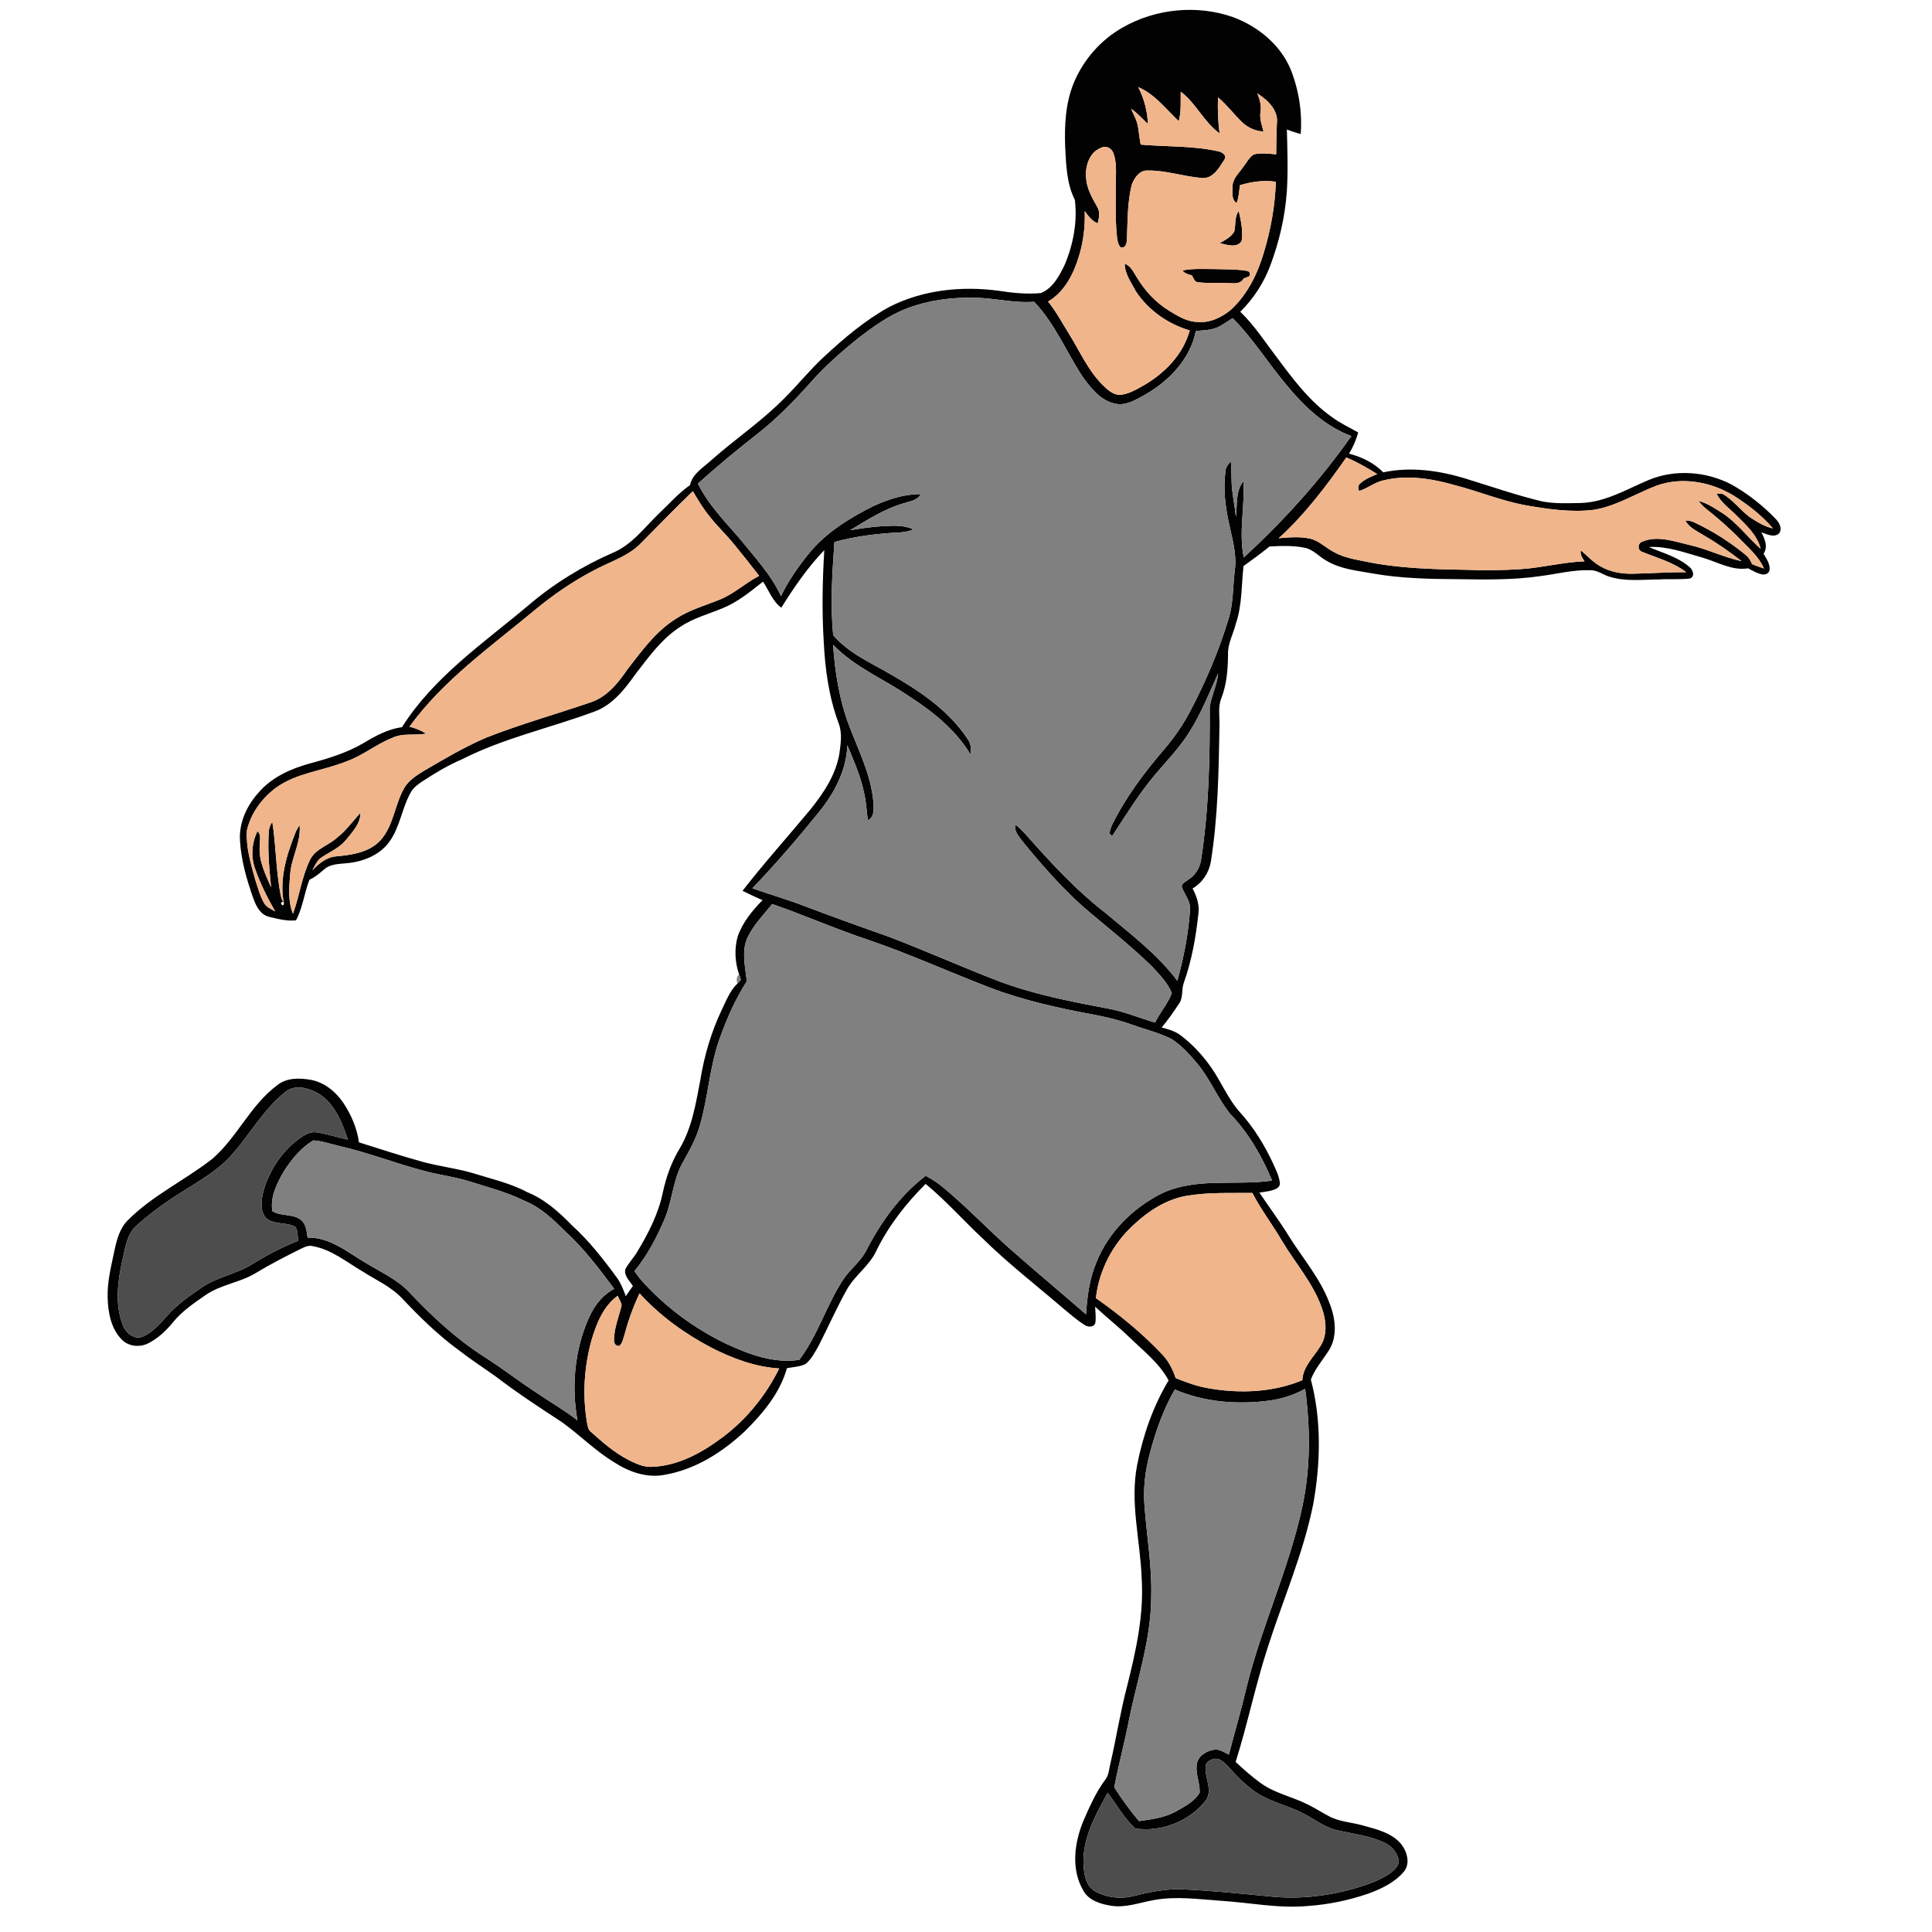 <?xml version="1.0" encoding="UTF-8" ?>
<!DOCTYPE svg PUBLIC "-//W3C//DTD SVG 1.1//EN" "http://www.w3.org/Graphics/SVG/1.1/DTD/svg11.dtd">
<svg width="1000pt" height="1000pt" viewBox="0 0 1000 1000" version="1.1" xmlns="http://www.w3.org/2000/svg">
	<g id="#020202ff">
		<path fill="#020202" opacity="1.00"
			d=" M 581.16 14.19 C 598.26 4.43 619.65 2.33 638.25 8.88 C 651.10 13.65 662.72 23.10 668.06 35.96 C 672.27 46.54 674.09 58.03 673.24 69.39 C 670.82 68.70 668.44 67.93 666.09 67.06 C 666.35 77.73 666.75 88.41 666.07 99.06 C 665.14 112.19 662.13 125.13 657.50 137.43 C 654.15 146.43 648.77 154.62 641.97 161.37 C 649.29 168.41 654.78 177.02 660.93 185.04 C 669.23 196.23 677.76 207.61 689.24 215.76 C 693.52 218.96 698.37 221.22 703.01 223.84 C 701.91 227.69 700.39 231.42 698.22 234.81 C 704.83 236.49 711.14 239.57 715.96 244.47 C 730.33 241.44 745.18 243.55 759.05 247.87 C 772.00 251.86 784.82 256.31 798.00 259.48 C 804.56 260.81 811.30 260.44 817.95 260.36 C 830.73 260.07 841.94 253.25 853.40 248.43 C 867.09 242.74 883.14 243.98 896.20 250.77 C 904.73 255.59 912.55 261.69 919.29 268.80 C 921.12 270.71 922.84 274.15 920.53 276.37 C 917.79 278.33 914.43 276.41 911.67 275.53 C 913.46 278.93 915.22 283.02 912.83 286.62 C 914.27 289.17 916.22 291.80 915.94 294.90 C 915.83 296.76 913.65 297.71 912.02 297.29 C 909.41 296.81 907.14 295.37 904.83 294.16 C 896.55 295.54 888.96 290.87 881.24 288.64 C 872.16 286.06 863.02 282.60 853.44 283.13 C 860.57 286.22 868.48 288.25 874.46 293.47 C 876.30 294.85 877.51 298.60 874.61 299.45 C 869.43 300.07 864.18 299.58 858.99 299.91 C 850.39 299.93 841.53 301.16 833.18 298.53 C 829.74 297.57 826.78 294.98 823.05 295.16 C 814.25 294.83 805.66 297.15 796.98 298.23 C 783.08 300.23 768.99 299.99 754.98 299.79 C 740.29 299.70 725.52 299.44 711.01 296.91 C 702.77 295.41 694.06 294.68 686.71 290.30 C 682.87 288.27 679.96 284.55 675.58 283.58 C 669.52 282.28 663.26 282.54 657.11 282.86 C 652.73 286.37 648.22 289.74 643.64 292.99 C 642.52 302.95 642.96 313.22 639.67 322.83 C 638.32 328.23 635.34 333.30 635.62 339.01 C 635.55 346.54 634.94 354.18 632.21 361.27 C 630.25 365.95 631.39 371.08 631.20 375.98 C 630.79 399.37 630.42 422.86 626.73 446.01 C 625.77 451.76 622.30 456.93 617.26 459.89 C 619.38 463.87 620.94 468.33 620.29 472.91 C 618.99 485.03 616.84 497.17 612.74 508.68 C 611.44 512.12 612.54 516.19 610.36 519.33 C 607.55 523.64 604.58 527.87 601.28 531.82 C 604.68 532.74 608.21 533.67 611.06 535.87 C 616.97 540.28 622.03 545.76 626.34 551.72 C 632.00 559.53 635.49 568.79 642.03 575.98 C 649.01 583.70 654.49 592.66 658.88 602.08 C 660.33 605.29 662.00 608.51 662.43 612.07 C 662.79 613.52 661.63 614.79 660.41 615.36 C 657.74 616.62 654.74 616.83 651.86 617.29 C 656.91 624.83 662.37 632.10 667.12 639.84 C 674.32 651.35 683.46 661.81 688.22 674.70 C 691.32 682.49 692.44 692.15 687.51 699.46 C 684.40 704.25 680.55 708.64 678.50 714.05 C 684.06 735.05 683.54 757.25 679.73 778.50 C 674.59 804.12 663.99 828.16 656.09 852.97 C 649.78 872.41 645.71 892.48 639.57 911.97 C 643.79 915.96 648.18 919.78 652.89 923.18 C 659.97 928.17 668.62 929.92 676.29 933.71 C 680.30 935.59 683.99 938.06 687.92 940.10 C 693.48 943.07 699.94 943.21 705.89 944.99 C 712.84 946.89 720.58 948.77 725.34 954.62 C 728.33 958.46 730.03 964.51 726.73 968.68 C 721.93 974.40 714.96 977.70 708.07 980.19 C 698.08 983.62 687.65 985.77 677.11 986.52 C 661.99 987.96 647.00 984.79 631.96 983.84 C 620.54 983.07 608.98 981.37 597.60 983.42 C 590.13 984.66 582.72 987.65 575.04 986.40 C 569.58 985.53 563.36 983.65 560.62 978.37 C 554.29 967.46 556.10 953.86 560.69 942.65 C 563.94 935.20 567.24 927.64 572.14 921.09 C 574.06 918.63 574.06 915.34 574.82 912.44 C 577.87 899.20 579.95 885.74 583.43 872.60 C 587.98 854.42 592.16 835.80 590.92 816.93 C 590.24 797.31 584.72 777.65 588.63 758.05 C 591.64 742.80 596.86 727.85 604.87 714.49 C 600.04 705.52 591.86 699.25 584.69 692.29 C 578.96 686.73 572.67 681.80 566.85 676.35 C 566.91 679.21 567.45 682.13 566.87 684.97 C 566.01 687.14 562.98 686.94 561.37 685.78 C 557.47 683.36 554.04 680.29 550.51 677.39 C 536.55 665.39 521.96 654.10 508.80 641.20 C 498.78 631.85 489.70 621.50 479.10 612.79 C 468.86 622.98 459.84 634.54 453.50 647.58 C 449.93 655.26 442.48 660.08 438.37 667.40 C 433.02 676.94 428.62 686.98 423.64 696.72 C 421.71 700.02 419.94 703.63 416.89 706.05 C 413.89 707.44 410.51 707.57 407.31 708.17 C 403.76 720.98 394.90 731.52 385.64 740.71 C 374.01 751.66 359.79 760.70 343.83 763.39 C 334.71 765.11 325.53 761.84 317.95 756.90 C 308.15 751.00 300.09 742.73 290.83 736.08 C 279.20 728.50 267.57 720.87 256.54 712.42 C 250.32 708.00 243.91 703.85 237.88 699.17 C 226.96 691.23 217.29 681.74 208.04 671.95 C 202.20 665.77 194.25 662.37 187.21 657.82 C 179.15 653.05 171.52 646.75 162.07 645.05 C 159.76 644.33 157.57 645.53 155.54 646.47 C 147.59 650.42 139.69 654.47 132.10 659.09 C 123.99 663.92 114.17 664.92 106.37 670.35 C 100.33 674.52 94.14 678.72 89.48 684.47 C 85.87 688.94 81.55 692.92 76.37 695.48 C 71.94 697.53 66.25 696.85 62.86 693.19 C 57.49 687.61 55.94 679.46 55.73 671.98 C 55.38 663.35 57.67 654.97 59.38 646.59 C 60.55 641.35 62.05 635.86 65.88 631.89 C 78.70 618.84 95.57 611.02 109.86 599.85 C 122.82 588.69 129.68 571.87 143.58 561.64 C 148.51 557.70 155.22 557.90 161.09 558.96 C 168.17 560.34 174.01 565.26 177.91 571.15 C 181.89 577.21 184.79 584.07 185.81 591.28 C 196.81 594.73 207.77 598.35 218.89 601.40 C 227.40 603.73 236.21 604.71 244.68 607.19 C 254.22 610.18 264.07 612.36 272.96 617.09 C 281.95 620.73 289.25 627.25 295.92 634.12 C 304.90 642.23 312.35 651.80 319.46 661.53 C 321.46 664.38 322.71 667.65 323.92 670.89 C 325.11 669.11 326.33 667.35 327.59 665.63 C 325.94 663.01 322.89 660.38 323.66 657.01 C 325.31 653.67 328.06 651.04 329.90 647.82 C 335.66 638.27 340.83 628.14 343.10 617.14 C 344.80 609.26 347.49 601.58 351.69 594.67 C 358.19 583.83 360.16 571.15 362.50 558.93 C 364.52 546.40 368.16 534.12 373.60 522.64 C 375.91 517.92 377.81 512.76 381.71 509.07 C 382.34 508.47 382.92 507.82 383.45 507.13 C 383.23 506.19 382.94 505.28 382.58 504.40 C 380.39 498.14 380.02 491.14 381.82 484.74 C 384.35 477.47 389.33 471.34 394.68 465.93 C 391.20 464.38 387.73 462.81 384.33 461.09 C 395.47 446.73 407.64 433.22 419.25 419.26 C 426.19 410.64 432.72 401.00 434.50 389.85 C 435.23 384.60 436.01 379.01 433.93 373.96 C 428.99 360.56 427.06 346.28 426.36 332.07 C 425.38 316.32 425.70 300.51 426.65 284.76 C 418.00 293.71 410.99 304.03 404.40 314.54 C 399.82 311.20 397.98 305.60 394.94 301.04 C 388.37 306.25 381.76 311.70 373.90 314.86 C 366.65 317.86 358.92 319.92 352.32 324.30 C 342.59 330.46 335.82 340.01 328.88 348.97 C 323.28 356.86 316.87 365.07 307.42 368.41 C 284.71 376.80 260.75 382.02 239.05 393.04 C 231.83 396.12 225.11 400.21 218.54 404.48 C 216.36 405.94 214.16 407.54 212.79 409.84 C 208.06 417.97 207.14 427.87 201.60 435.59 C 196.72 442.48 188.28 445.88 180.12 446.73 C 175.98 447.23 171.30 446.98 167.93 449.87 C 165.50 451.91 163.11 454.06 160.16 455.35 C 157.46 462.23 156.75 469.83 153.20 476.36 C 148.54 476.88 143.72 475.63 139.18 474.51 C 134.69 473.42 132.52 468.87 131.08 464.90 C 127.68 455.26 124.80 445.29 124.21 435.04 C 123.63 425.72 127.88 416.73 134.07 409.97 C 140.84 402.23 150.55 397.88 160.29 395.19 C 169.99 392.58 179.73 389.63 188.42 384.46 C 194.51 380.80 200.93 377.34 208.08 376.37 C 224.47 350.38 250.33 332.83 273.44 313.38 C 286.53 302.18 301.34 293.08 317.11 286.16 C 327.01 282.06 333.47 273.17 340.93 265.93 C 346.28 260.93 351.10 255.30 357.15 251.11 C 358.39 245.16 364.04 242.04 368.16 238.20 C 380.54 227.21 394.42 217.95 406.03 206.09 C 413.06 199.15 419.22 191.35 426.51 184.66 C 436.82 175.10 447.65 165.89 459.99 159.03 C 477.39 150.03 497.75 147.90 517.00 150.52 C 524.16 151.64 531.47 152.36 538.70 151.70 C 544.95 149.24 548.32 142.78 551.08 137.05 C 555.51 126.56 557.74 114.82 556.34 103.47 C 552.07 94.99 551.83 85.34 551.33 76.05 C 550.92 64.88 551.48 53.34 555.80 42.88 C 560.79 30.87 569.81 20.58 581.16 14.19 M 589.15 45.08 C 592.16 51.00 593.94 57.52 594.14 64.17 C 591.34 61.44 588.68 58.56 585.47 56.29 C 586.74 59.45 588.62 62.45 589.07 65.88 C 589.49 68.87 589.83 71.88 590.43 74.84 C 603.61 76.01 617.03 75.38 630.03 78.20 C 632.13 78.48 635.36 80.12 633.72 82.66 C 631.02 86.81 627.85 92.71 622.03 92.12 C 612.58 91.39 603.42 88.09 593.87 88.26 C 589.75 88.13 587.01 92.23 585.77 95.69 C 583.50 104.86 583.69 114.38 583.30 123.76 C 583.24 125.73 582.65 128.86 579.94 127.93 C 578.55 126.32 578.31 124.13 578.09 122.11 C 577.22 113.43 577.54 104.70 577.51 96.00 C 577.49 90.48 578.24 84.76 576.36 79.44 C 575.59 76.94 572.71 75.19 570.20 76.39 C 563.91 78.56 561.57 86.01 562.17 92.09 C 562.46 97.59 565.30 102.43 567.93 107.11 C 569.54 109.75 568.89 112.87 568.14 115.66 C 565.23 114.36 563.26 111.81 561.45 109.29 C 561.71 116.87 560.85 124.51 558.70 131.79 C 555.95 141.23 551.28 150.95 542.47 156.08 C 546.82 161.41 549.97 167.54 553.64 173.32 C 559.04 182.14 563.31 191.85 570.72 199.25 C 573.03 201.54 575.66 203.95 579.00 204.42 C 583.62 204.29 587.72 201.84 591.65 199.67 C 602.69 193.35 612.39 183.57 615.80 171.02 C 604.69 167.78 594.47 160.67 588.05 150.98 C 585.62 146.39 582.21 141.90 582.16 136.49 C 585.36 137.63 586.70 140.89 588.40 143.54 C 592.58 150.48 598.22 156.62 605.17 160.85 C 609.66 163.60 614.41 166.57 619.85 166.63 C 626.25 167.27 632.45 164.24 637.24 160.22 C 645.64 152.43 650.86 141.80 654.10 130.94 C 657.71 118.98 659.98 106.59 660.37 94.08 C 654.07 93.14 647.83 94.05 641.78 95.86 C 641.39 98.98 641.20 102.17 640.06 105.14 C 637.33 103.35 637.95 99.72 637.97 96.94 C 637.73 92.62 641.26 89.71 643.46 86.44 C 645.26 84.25 646.51 81.41 649.00 79.91 C 652.79 79.04 656.72 79.53 660.54 79.89 C 660.55 74.60 660.71 69.31 660.89 64.02 C 661.91 57.11 656.07 51.73 650.80 48.33 C 651.99 51.38 653.02 54.60 652.44 57.92 C 651.84 61.41 653.16 64.74 654.00 68.07 C 649.79 67.86 645.84 66.08 642.82 63.17 C 638.56 59.04 635.01 54.22 630.44 50.39 C 630.20 56.64 630.42 62.88 631.29 69.06 C 623.13 63.23 619.14 53.44 611.14 47.46 C 611.04 52.55 611.47 57.75 610.12 62.72 C 603.49 56.45 597.79 48.77 589.15 45.08 M 469.63 159.55 C 460.24 163.12 452.02 169.06 444.12 175.14 C 435.30 182.23 426.76 189.75 419.29 198.26 C 411.12 207.41 402.53 216.23 392.92 223.88 C 382.10 232.36 371.45 241.09 361.26 250.32 C 366.45 261.00 374.89 269.56 382.57 278.44 C 390.33 288.07 399.00 297.21 404.25 308.56 C 408.00 300.60 413.13 293.40 418.62 286.56 C 427.44 275.67 439.63 268.19 451.99 261.96 C 459.70 258.47 468.05 255.64 476.60 255.76 C 474.95 258.96 471.24 259.40 468.17 260.38 C 458.00 263.23 449.04 269.03 440.06 274.42 C 445.66 273.49 451.29 272.67 456.96 272.33 C 462.30 272.07 467.91 271.65 472.87 274.08 C 470.66 274.80 468.41 275.46 466.09 275.56 C 454.57 276.13 443.02 277.47 431.89 280.55 C 430.79 296.57 429.68 312.76 431.27 328.75 C 439.12 338.02 450.63 342.97 460.93 348.97 C 475.97 357.58 490.96 367.63 500.70 382.30 C 502.46 384.67 502.96 387.62 502.32 390.49 C 494.65 377.79 482.91 368.36 470.60 360.43 C 457.53 351.47 442.33 345.34 431.21 333.73 C 432.19 347.94 434.40 362.19 439.50 375.56 C 444.36 388.47 450.86 401.07 452.06 415.03 C 452.28 418.38 452.77 422.80 449.19 424.60 C 448.52 419.69 448.35 414.71 447.13 409.90 C 445.33 401.52 441.89 393.64 438.60 385.78 C 438.14 398.58 431.98 410.27 424.11 420.08 C 413.06 433.73 401.62 447.08 389.46 459.76 C 398.55 463.03 407.87 465.63 416.87 469.16 C 431.20 474.56 445.60 479.77 460.05 484.84 C 479.02 492.10 497.58 500.39 516.53 507.69 C 534.76 514.61 553.98 518.36 573.08 521.95 C 581.61 523.45 589.60 526.86 597.88 529.28 C 600.39 524.00 604.50 519.52 606.52 514.05 C 604.44 508.74 600.25 504.59 596.47 500.44 C 585.02 489.18 572.27 479.37 560.13 468.89 C 549.26 459.07 539.54 448.05 530.26 436.74 C 528.10 433.75 524.77 430.82 525.49 426.75 C 528.44 429.02 530.88 431.85 533.34 434.63 C 545.28 447.99 557.56 461.19 571.78 472.20 C 584.93 483.30 599.05 493.75 609.39 507.69 C 612.66 495.70 615.12 483.41 615.94 470.99 C 616.33 466.78 613.50 463.40 611.94 459.76 C 610.73 457.41 613.87 456.47 615.20 455.18 C 618.66 453.07 620.86 449.42 621.60 445.49 C 625.73 419.17 626.26 392.45 626.14 365.86 C 627.07 359.98 629.98 354.53 630.51 348.52 C 625.88 358.73 621.71 369.24 615.73 378.77 C 610.70 386.86 603.99 393.68 597.88 400.95 C 589.62 410.75 582.89 421.71 575.89 432.39 C 573.10 432.50 574.91 428.83 575.39 427.39 C 582.46 412.88 592.24 399.86 602.74 387.66 C 608.03 381.45 612.67 374.68 616.41 367.42 C 624.23 352.44 630.91 336.82 635.80 320.63 C 638.49 312.34 638.04 303.52 639.16 294.97 C 640.27 286.48 637.57 278.22 635.92 269.99 C 634.08 261.46 633.17 252.63 634.29 243.94 C 634.39 241.86 635.75 240.24 637.07 238.76 C 637.60 243.65 637.21 248.58 637.76 253.46 C 638.29 258.14 639.18 262.76 639.71 267.44 C 640.51 261.35 639.35 254.21 643.58 249.17 C 644.43 262.29 641.07 275.48 643.77 288.52 C 664.44 269.59 683.31 248.65 699.45 225.70 C 685.96 220.77 675.25 210.57 666.24 199.70 C 656.53 188.27 648.66 175.32 638.01 164.68 C 635.68 166.17 633.41 167.73 630.98 169.04 C 627.30 171.00 623.00 170.93 618.96 171.31 C 616.14 185.87 604.95 197.34 592.42 204.44 C 587.72 207.02 582.57 210.27 576.95 208.89 C 569.46 207.18 564.42 200.68 560.20 194.73 C 551.83 181.94 545.94 167.40 535.27 156.21 C 524.76 157.04 514.48 154.15 504.01 154.10 C 492.35 153.88 480.57 155.43 469.63 159.55 M 661.85 278.58 C 667.29 278.12 672.89 277.60 678.27 278.84 C 682.90 279.95 686.23 283.61 690.38 285.70 C 695.19 288.48 700.72 289.43 706.09 290.50 C 723.47 294.21 741.32 294.64 759.01 294.92 C 768.36 295.35 777.73 295.16 787.07 294.59 C 798.17 293.86 809.03 290.96 820.16 290.53 C 818.98 288.85 817.86 287.02 818.17 284.86 C 821.50 287.49 824.31 290.81 828.04 292.93 C 833.12 296.01 839.16 297.06 845.04 296.96 C 854.28 296.78 863.51 296.10 872.76 296.18 C 866.09 291.03 857.85 288.84 850.18 285.71 C 847.34 284.97 847.56 280.96 850.30 280.25 C 858.05 277.11 866.43 280.21 874.13 282.00 C 883.48 284.05 892.10 288.47 901.46 290.45 C 895.24 285.61 888.78 281.08 881.96 277.15 C 878.49 274.95 874.36 273.24 872.32 269.43 C 873.81 269.37 875.24 269.63 876.61 270.23 C 886.33 274.72 895.41 280.53 903.68 287.32 C 905.23 288.51 906.09 290.28 906.89 292.02 C 908.91 292.84 910.94 293.58 913.03 294.27 C 910.41 288.16 905.27 283.80 900.75 279.16 C 895.19 273.42 889.16 268.14 882.88 263.19 C 881.47 262.08 880.26 260.73 879.19 259.31 C 883.71 260.40 887.58 263.12 891.47 265.55 C 899.11 270.56 904.55 278.05 911.30 284.07 C 909.59 276.96 903.93 271.93 898.96 266.97 C 895.35 263.23 890.71 260.25 888.46 255.40 C 889.28 255.47 890.91 255.61 891.73 255.68 C 897.01 258.73 900.63 263.86 905.47 267.49 C 909.24 270.05 913.19 272.50 917.70 273.54 C 911.97 266.78 904.84 261.34 897.41 256.57 C 885.65 249.39 870.78 246.66 857.57 251.32 C 846.76 255.45 836.69 261.90 825.13 263.86 C 813.12 265.36 801.02 263.51 789.19 261.45 C 776.82 259.11 765.14 254.24 752.98 251.11 C 740.93 247.65 727.98 245.63 715.64 248.75 C 711.26 249.79 707.76 252.86 703.49 254.13 C 702.73 252.72 702.86 251.15 704.17 250.14 C 706.62 247.86 709.82 246.69 712.84 245.37 C 707.70 242.17 702.43 239.16 696.87 236.76 C 686.45 251.67 675.38 266.32 661.85 278.58 M 331.96 280.94 C 325.62 287.65 316.60 290.43 308.62 294.57 C 297.24 300.39 286.63 307.62 276.80 315.77 C 254.13 334.67 229.45 351.97 211.93 376.15 C 215.00 376.83 217.89 378.10 220.58 379.71 C 214.76 380.85 208.48 379.23 203.00 381.95 C 194.65 385.23 187.67 391.19 179.17 394.15 C 167.17 399.01 153.53 399.99 142.81 407.77 C 135.55 413.18 129.74 421.05 127.78 429.97 C 127.27 438.49 129.76 446.82 132.01 454.95 C 133.38 459.15 134.48 463.51 136.66 467.38 C 137.90 469.60 140.40 470.51 142.46 471.76 C 138.42 464.76 134.77 457.50 132.11 449.85 C 129.74 443.56 130.28 436.23 133.27 430.24 C 135.52 432.30 134.29 435.39 134.43 438.02 C 133.84 445.59 137.41 452.55 140.32 459.29 C 139.38 449.88 138.50 440.39 139.10 430.92 C 139.11 428.91 139.84 427.03 140.93 425.37 C 143.04 438.44 142.75 451.87 145.63 464.85 C 145.87 465.37 146.34 466.40 146.58 466.92 C 144.08 466.48 146.54 470.22 146.96 467.65 C 144.37 454.87 148.48 441.99 153.23 430.22 C 153.77 429.13 154.39 428.08 155.07 427.08 C 155.93 435.84 150.90 443.65 150.21 452.23 C 149.67 459.11 148.94 466.41 151.64 472.96 C 155.04 463.65 156.21 453.57 160.67 444.63 C 163.65 439.17 170.18 437.56 174.53 433.51 C 179.21 429.91 182.56 425.02 186.55 420.76 C 186.61 426.28 182.55 430.39 179.36 434.43 C 176.02 438.67 170.98 440.82 166.58 443.69 C 164.09 445.23 163.00 448.06 161.64 450.50 C 164.99 447.07 168.88 443.66 173.89 443.27 C 182.04 442.50 191.09 441.29 196.93 434.92 C 203.73 427.40 204.24 416.61 209.14 408.03 C 211.50 403.81 215.76 401.23 219.76 398.78 C 230.16 392.73 240.54 386.54 251.61 381.81 C 269.31 374.83 287.66 369.72 305.63 363.55 C 314.06 360.81 319.86 353.65 324.67 346.59 C 332.13 336.92 339.50 326.65 350.07 320.12 C 356.93 315.63 364.90 313.48 372.41 310.40 C 379.90 307.41 385.81 301.72 392.93 298.05 C 388.72 292.63 384.49 287.23 380.12 281.94 C 375.97 276.76 371.05 272.25 367.02 266.97 C 363.79 263.02 361.21 258.62 358.62 254.24 C 349.57 262.97 340.80 271.99 331.96 280.94 M 399.67 467.91 C 395.14 473.66 389.78 478.94 386.73 485.69 C 383.72 492.80 385.83 500.59 386.53 507.94 C 380.60 517.15 376.17 527.27 372.50 537.57 C 367.29 551.97 366.61 567.46 362.37 582.11 C 360.44 589.30 356.68 595.75 353.12 602.22 C 348.35 610.96 347.96 621.19 344.27 630.33 C 340.15 640.12 335.17 649.69 328.39 657.92 C 329.45 659.40 330.49 660.92 331.66 662.33 C 344.08 676.32 359.39 687.69 376.28 695.73 C 387.90 701.11 400.69 705.83 413.71 703.85 C 423.27 691.21 427.74 675.62 436.36 662.40 C 439.78 657.24 444.90 653.42 447.98 648.01 C 455.60 633.02 465.65 618.85 479.13 608.59 C 482.39 610.29 485.49 612.31 488.30 614.70 C 500.47 624.80 511.35 636.31 523.20 646.78 C 536.04 658.10 549.20 669.05 562.12 680.29 C 562.72 671.17 563.88 661.88 567.48 653.41 C 573.72 637.68 586.57 625.03 601.59 617.56 C 619.44 609.31 639.58 613.81 658.42 611.08 C 653.17 598.41 646.21 586.36 636.65 576.44 C 630.16 568.34 626.36 558.44 619.68 550.48 C 615.72 545.76 611.51 541.07 606.28 537.74 C 599.72 534.45 592.52 532.77 585.65 530.29 C 579.51 528.09 573.17 526.55 566.78 525.30 C 548.24 521.91 529.72 517.84 512.08 511.09 C 491.37 503.13 471.14 493.93 450.14 486.72 C 433.07 481.12 416.63 473.81 399.67 467.91 M 147.41 565.40 C 136.07 574.57 129.07 587.72 119.35 598.39 C 112.40 606.04 103.29 611.16 94.66 616.64 C 86.12 621.93 77.92 627.79 70.47 634.54 C 65.85 638.71 64.96 645.20 63.63 650.95 C 61.07 662.27 59.24 674.52 63.51 685.67 C 64.92 689.79 69.31 693.60 73.86 691.86 C 78.92 689.63 82.66 685.33 86.30 681.31 C 91.43 675.34 97.97 670.85 104.40 666.41 C 112.36 660.94 122.23 659.48 130.41 654.41 C 138.05 649.70 146.00 645.47 154.38 642.22 C 153.92 639.86 154.30 637.13 152.91 635.09 C 148.22 632.36 141.82 634.16 137.61 630.36 C 134.24 626.32 135.31 620.50 136.53 615.82 C 139.67 605.53 145.90 595.99 154.60 589.57 C 157.33 587.61 160.49 585.51 164.02 586.11 C 169.47 586.94 174.71 588.73 180.09 589.87 C 177.01 580.99 173.33 571.25 164.93 566.08 C 159.75 563.09 152.43 560.99 147.41 565.40 M 147.11 606.03 C 143.41 612.23 139.81 619.40 140.95 626.83 C 145.36 629.74 151.38 628.06 155.66 631.32 C 158.48 633.50 158.68 637.34 159.23 640.59 C 171.04 640.26 180.30 648.55 189.98 654.06 C 197.50 658.68 205.83 662.36 211.93 668.94 C 223.33 681.01 235.52 692.44 249.48 701.52 C 259.43 707.79 268.72 715.04 278.58 721.46 C 285.32 726.09 292.50 730.10 298.90 735.21 C 295.66 717.43 297.46 698.47 304.88 681.92 C 307.64 675.83 311.86 670.21 317.93 667.11 C 310.12 656.72 302.30 646.20 292.63 637.45 C 286.37 631.19 279.81 624.87 271.44 621.53 C 262.33 617.02 252.47 614.51 242.83 611.43 C 236.33 609.47 229.60 608.42 222.99 606.94 C 207.02 603.09 191.74 596.86 175.73 593.19 C 171.21 592.21 166.80 590.51 162.15 590.28 C 155.87 594.03 151.01 599.91 147.11 606.03 M 613.74 619.03 C 603.46 620.95 594.39 626.82 586.88 633.89 C 576.05 643.67 568.88 657.37 567.24 671.89 C 579.62 680.60 591.40 690.22 601.77 701.27 C 604.96 704.68 607.06 708.91 608.54 713.31 C 614.18 715.57 619.93 717.68 625.97 718.64 C 641.97 721.38 658.98 720.69 674.09 714.39 C 674.37 707.46 679.76 702.66 683.18 697.14 C 687.32 691.20 686.44 683.23 684.09 676.77 C 679.59 664.03 670.45 653.83 663.61 642.37 C 658.70 633.93 652.71 626.15 648.21 617.46 C 636.72 617.60 625.12 617.02 613.74 619.03 M 331.03 669.44 C 327.88 676.12 325.33 683.07 323.42 690.20 C 322.67 692.34 322.41 694.87 320.71 696.54 C 319.11 697.10 317.84 695.55 317.82 694.07 C 317.69 687.69 320.31 681.72 321.75 675.61 C 321.46 673.85 320.38 672.31 319.70 670.70 C 312.39 676.03 308.83 684.79 306.32 693.17 C 302.37 707.12 301.40 721.94 303.82 736.24 C 304.20 737.91 304.27 739.92 305.78 741.06 C 311.85 746.50 318.07 751.95 325.38 755.69 C 329.29 757.68 333.50 759.62 338.01 759.21 C 351.60 758.52 363.94 751.57 374.54 743.51 C 386.75 734.24 396.53 722.03 403.32 708.31 C 391.02 707.56 379.27 703.19 368.38 697.65 C 354.52 690.37 341.56 681.08 331.03 669.44 M 608.11 719.21 C 602.12 729.48 598.20 740.82 595.16 752.27 C 592.71 761.29 591.60 770.72 592.44 780.05 C 593.59 795.37 596.28 810.59 595.88 826.01 C 595.92 847.58 588.95 868.23 584.57 889.13 C 582.32 901.21 579.01 913.06 576.74 925.13 C 580.61 931.22 584.90 937.03 589.51 942.59 C 596.05 941.74 602.77 940.80 608.66 937.61 C 613.15 935.01 618.20 932.52 620.93 927.90 C 621.20 922.70 618.40 917.61 619.60 912.40 C 620.71 908.25 625.07 905.99 629.06 905.55 C 631.63 905.53 633.82 907.11 636.05 908.18 C 639.06 896.55 642.49 885.03 645.22 873.32 C 653.06 841.42 667.42 811.48 674.20 779.29 C 678.37 759.43 678.23 738.90 675.54 718.85 C 669.82 722.05 663.50 724.06 657.01 724.95 C 640.61 727.12 623.41 725.82 608.11 719.21 M 624.18 913.23 C 622.87 919.41 628.21 926.29 624.04 931.99 C 615.60 942.72 600.99 948.45 587.56 946.42 C 581.91 941.08 577.94 934.15 573.32 927.92 C 567.26 939.11 560.54 950.86 560.80 964.00 C 560.96 969.20 561.57 975.54 566.37 978.67 C 572.53 982.24 580.08 983.13 586.97 981.33 C 595.13 979.27 603.48 977.56 611.95 977.91 C 627.28 978.58 642.54 980.18 657.82 981.64 C 673.23 983.23 688.89 981.22 703.66 976.70 C 709.42 974.84 715.27 972.76 720.16 969.10 C 722.03 967.60 724.10 965.66 724.00 963.06 C 723.33 958.86 720.19 955.37 716.38 953.67 C 708.62 950.10 700.02 949.15 691.77 947.26 C 685.37 945.74 680.21 941.45 674.43 938.56 C 666.55 934.50 657.60 932.71 650.16 927.78 C 645.34 924.42 641.03 920.36 637.18 915.95 C 635.55 914.15 633.92 912.30 631.83 911.06 C 629.33 909.38 625.56 910.72 624.18 913.23 Z" />
		<path fill="#020202" opacity="1.00"
			d=" M 638.85 119.83 C 639.72 116.32 638.89 112.33 641.15 109.20 C 642.38 114.25 643.45 119.62 642.67 124.80 C 640.16 128.63 634.93 126.62 631.31 125.86 C 634.05 124.24 637.21 122.74 638.85 119.83 Z" />
		<path fill="#020202" opacity="1.00"
			d=" M 612.02 139.99 C 617.61 138.85 623.34 139.31 629.00 139.28 C 634.34 139.42 639.72 139.30 645.01 140.14 C 646.62 140.26 647.38 141.33 646.80 142.89 C 645.79 143.41 644.72 143.76 643.69 144.15 C 641.95 147.47 638.04 146.47 635.00 146.52 C 629.96 146.21 624.88 146.76 619.88 146.06 C 618.09 145.88 617.76 143.75 616.91 142.52 C 615.08 142.07 613.21 141.58 612.02 139.99 Z" />
	</g>
	<g id="#f0b58bff">
		<path fill="#f0b58b" opacity="1.00"
			d=" M 589.15 45.08 C 597.79 48.77 603.49 56.45 610.12 62.72 C 611.47 57.75 611.04 52.55 611.14 47.46 C 619.14 53.44 623.13 63.23 631.29 69.06 C 630.42 62.88 630.20 56.64 630.44 50.39 C 635.01 54.22 638.56 59.04 642.82 63.17 C 645.84 66.08 649.79 67.86 654.00 68.07 C 653.16 64.74 651.84 61.41 652.44 57.92 C 653.02 54.60 651.99 51.38 650.80 48.33 C 656.07 51.73 661.91 57.11 660.89 64.02 C 660.71 69.31 660.55 74.60 660.54 79.89 C 656.72 79.53 652.79 79.04 649.00 79.91 C 646.51 81.41 645.26 84.25 643.46 86.44 C 641.26 89.71 637.73 92.62 637.97 96.94 C 637.95 99.72 637.33 103.35 640.06 105.14 C 641.20 102.17 641.39 98.98 641.78 95.86 C 647.83 94.05 654.07 93.14 660.37 94.08 C 659.98 106.59 657.71 118.98 654.10 130.94 C 650.86 141.80 645.64 152.43 637.24 160.22 C 632.45 164.24 626.25 167.27 619.85 166.63 C 614.41 166.57 609.66 163.60 605.17 160.85 C 598.22 156.62 592.58 150.48 588.40 143.54 C 586.70 140.89 585.36 137.63 582.16 136.49 C 582.21 141.90 585.62 146.39 588.05 150.98 C 594.47 160.67 604.69 167.78 615.80 171.02 C 612.39 183.57 602.69 193.35 591.65 199.67 C 587.72 201.84 583.62 204.29 579.00 204.42 C 575.66 203.95 573.03 201.54 570.72 199.25 C 563.31 191.85 559.04 182.14 553.64 173.32 C 549.97 167.54 546.82 161.41 542.47 156.08 C 551.28 150.95 555.95 141.23 558.70 131.79 C 560.85 124.51 561.71 116.87 561.45 109.29 C 563.26 111.81 565.23 114.36 568.14 115.66 C 568.89 112.87 569.54 109.75 567.93 107.11 C 565.30 102.43 562.46 97.59 562.17 92.09 C 561.57 86.01 563.91 78.56 570.20 76.39 C 572.71 75.19 575.59 76.94 576.36 79.44 C 578.24 84.76 577.49 90.48 577.51 96.00 C 577.54 104.70 577.22 113.43 578.09 122.11 C 578.31 124.13 578.55 126.32 579.94 127.93 C 582.65 128.86 583.24 125.73 583.30 123.76 C 583.69 114.38 583.50 104.86 585.77 95.69 C 587.01 92.23 589.75 88.13 593.87 88.26 C 603.42 88.09 612.58 91.39 622.03 92.12 C 627.85 92.71 631.02 86.81 633.72 82.66 C 635.36 80.12 632.13 78.48 630.03 78.20 C 617.03 75.38 603.61 76.01 590.43 74.84 C 589.83 71.88 589.49 68.87 589.07 65.88 C 588.62 62.45 586.74 59.45 585.47 56.29 C 588.68 58.56 591.34 61.44 594.14 64.17 C 593.94 57.52 592.16 51.00 589.15 45.08 M 638.85 119.83 C 637.21 122.74 634.05 124.24 631.31 125.86 C 634.93 126.62 640.16 128.63 642.67 124.80 C 643.45 119.62 642.38 114.25 641.15 109.20 C 638.89 112.33 639.72 116.32 638.85 119.83 M 612.02 139.99 C 613.21 141.58 615.08 142.07 616.91 142.52 C 617.76 143.75 618.09 145.88 619.88 146.06 C 624.88 146.76 629.96 146.21 635.00 146.52 C 638.04 146.47 641.95 147.47 643.69 144.15 C 644.72 143.76 645.79 143.41 646.80 142.89 C 647.38 141.33 646.62 140.26 645.01 140.14 C 639.72 139.30 634.34 139.42 629.00 139.28 C 623.34 139.31 617.61 138.85 612.02 139.99 Z" />
		<path fill="#f0b58b" opacity="1.00"
			d=" M 661.85 278.58 C 675.38 266.32 686.45 251.67 696.87 236.76 C 702.43 239.16 707.70 242.17 712.84 245.37 C 709.82 246.69 706.62 247.86 704.17 250.14 C 702.86 251.15 702.73 252.72 703.49 254.13 C 707.76 252.86 711.26 249.79 715.64 248.75 C 727.98 245.63 740.93 247.65 752.98 251.11 C 765.14 254.24 776.82 259.11 789.19 261.45 C 801.02 263.51 813.12 265.36 825.13 263.86 C 836.69 261.90 846.76 255.45 857.57 251.32 C 870.78 246.66 885.65 249.39 897.41 256.57 C 904.84 261.34 911.97 266.78 917.70 273.54 C 913.19 272.50 909.24 270.05 905.47 267.49 C 900.63 263.86 897.01 258.73 891.73 255.68 C 890.91 255.61 889.28 255.47 888.46 255.40 C 890.71 260.25 895.35 263.23 898.96 266.97 C 903.93 271.93 909.59 276.96 911.30 284.07 C 904.55 278.05 899.11 270.56 891.47 265.55 C 887.58 263.12 883.71 260.40 879.19 259.31 C 880.26 260.73 881.47 262.08 882.88 263.19 C 889.16 268.14 895.19 273.42 900.75 279.16 C 905.27 283.80 910.41 288.16 913.03 294.27 C 910.94 293.58 908.91 292.84 906.89 292.02 C 906.09 290.28 905.23 288.51 903.68 287.32 C 895.41 280.53 886.33 274.72 876.61 270.23 C 875.24 269.63 873.81 269.37 872.32 269.43 C 874.36 273.24 878.49 274.95 881.96 277.15 C 888.78 281.08 895.24 285.61 901.46 290.45 C 892.10 288.47 883.48 284.05 874.13 282.00 C 866.43 280.21 858.05 277.11 850.30 280.25 C 847.56 280.96 847.34 284.97 850.18 285.71 C 857.85 288.84 866.09 291.03 872.76 296.18 C 863.51 296.10 854.28 296.78 845.04 296.96 C 839.16 297.06 833.12 296.01 828.04 292.93 C 824.31 290.81 821.50 287.49 818.17 284.86 C 817.86 287.02 818.98 288.85 820.16 290.53 C 809.03 290.96 798.17 293.86 787.07 294.59 C 777.73 295.16 768.36 295.35 759.01 294.92 C 741.32 294.64 723.47 294.21 706.09 290.50 C 700.72 289.43 695.19 288.48 690.38 285.70 C 686.23 283.61 682.90 279.95 678.27 278.84 C 672.89 277.60 667.29 278.12 661.85 278.58 Z" />
		<path fill="#f0b58b" opacity="1.00"
			d=" M 331.96 280.94 C 340.80 271.99 349.57 262.97 358.62 254.24 C 361.21 258.62 363.79 263.02 367.02 266.97 C 371.05 272.25 375.97 276.76 380.12 281.94 C 384.49 287.23 388.72 292.63 392.93 298.05 C 385.81 301.72 379.90 307.41 372.41 310.40 C 364.90 313.48 356.93 315.63 350.07 320.12 C 339.50 326.65 332.13 336.92 324.67 346.59 C 319.86 353.65 314.06 360.81 305.63 363.55 C 287.66 369.72 269.31 374.83 251.61 381.81 C 240.54 386.54 230.16 392.73 219.76 398.78 C 215.76 401.23 211.50 403.81 209.14 408.03 C 204.24 416.61 203.73 427.40 196.93 434.92 C 191.09 441.29 182.04 442.50 173.89 443.27 C 168.88 443.66 164.99 447.07 161.64 450.50 C 163.00 448.06 164.09 445.23 166.58 443.69 C 170.98 440.82 176.02 438.67 179.36 434.43 C 182.55 430.39 186.61 426.28 186.55 420.76 C 182.56 425.02 179.21 429.91 174.53 433.51 C 170.18 437.56 163.65 439.17 160.67 444.63 C 156.21 453.57 155.04 463.65 151.64 472.96 C 148.94 466.41 149.67 459.11 150.21 452.23 C 150.90 443.65 155.93 435.84 155.07 427.08 C 154.39 428.08 153.77 429.13 153.23 430.22 C 148.48 441.99 144.37 454.87 146.96 467.65 L 146.58 466.92 C 146.34 466.40 145.87 465.37 145.63 464.85 C 142.75 451.87 143.04 438.44 140.93 425.37 C 139.84 427.03 139.11 428.91 139.10 430.92 C 138.50 440.39 139.38 449.88 140.32 459.29 C 137.41 452.55 133.84 445.59 134.43 438.02 C 134.29 435.39 135.52 432.30 133.27 430.24 C 130.28 436.23 129.74 443.56 132.11 449.85 C 134.77 457.50 138.42 464.76 142.46 471.76 C 140.40 470.51 137.90 469.60 136.66 467.38 C 134.48 463.51 133.38 459.15 132.01 454.95 C 129.76 446.82 127.27 438.49 127.78 429.97 C 129.74 421.05 135.55 413.18 142.81 407.77 C 153.53 399.99 167.17 399.01 179.17 394.15 C 187.67 391.19 194.65 385.23 203.00 381.95 C 208.48 379.23 214.76 380.85 220.58 379.71 C 217.89 378.10 215.00 376.83 211.93 376.15 C 229.45 351.97 254.13 334.67 276.80 315.77 C 286.63 307.62 297.24 300.39 308.62 294.57 C 316.60 290.43 325.62 287.65 331.96 280.94 Z" />
		<path fill="#f0b58b" opacity="1.00"
			d=" M 613.74 619.03 C 625.12 617.02 636.72 617.60 648.21 617.46 C 652.71 626.15 658.70 633.93 663.61 642.37 C 670.45 653.83 679.59 664.03 684.09 676.77 C 686.44 683.23 687.32 691.20 683.18 697.14 C 679.76 702.66 674.37 707.46 674.09 714.39 C 658.98 720.69 641.97 721.38 625.97 718.64 C 619.93 717.68 614.18 715.57 608.54 713.31 C 607.06 708.91 604.96 704.68 601.77 701.27 C 591.40 690.22 579.62 680.60 567.24 671.89 C 568.88 657.37 576.05 643.67 586.88 633.89 C 594.39 626.82 603.46 620.95 613.74 619.03 Z" />
		<path fill="#f0b58b" opacity="1.00"
			d=" M 331.03 669.44 C 341.56 681.08 354.52 690.37 368.38 697.65 C 379.27 703.19 391.02 707.56 403.32 708.31 C 396.53 722.03 386.75 734.24 374.54 743.51 C 363.94 751.57 351.60 758.52 338.01 759.21 C 333.50 759.62 329.29 757.68 325.38 755.69 C 318.07 751.95 311.85 746.50 305.78 741.06 C 304.27 739.92 304.20 737.91 303.82 736.24 C 301.40 721.94 302.37 707.12 306.32 693.17 C 308.83 684.79 312.39 676.03 319.70 670.70 C 320.38 672.31 321.46 673.85 321.75 675.61 C 320.31 681.72 317.69 687.69 317.82 694.07 C 317.84 695.55 319.11 697.10 320.71 696.54 C 322.41 694.87 322.67 692.34 323.42 690.20 C 325.33 683.07 327.88 676.12 331.03 669.44 Z" />
	</g>
	<g id="#f11b27ff">
		<path fill="grey" opacity="1.00"
			d=" M 469.63 159.55 C 480.57 155.43 492.35 153.88 504.01 154.10 C 514.48 154.15 524.76 157.04 535.27 156.21 C 545.94 167.40 551.83 181.94 560.20 194.73 C 564.42 200.68 569.46 207.18 576.95 208.89 C 582.57 210.27 587.72 207.02 592.42 204.44 C 604.95 197.34 616.14 185.87 618.96 171.31 C 623.00 170.93 627.30 171.00 630.98 169.04 C 633.41 167.73 635.68 166.17 638.01 164.68 C 648.66 175.32 656.53 188.27 666.24 199.70 C 675.25 210.57 685.96 220.77 699.45 225.70 C 683.31 248.65 664.44 269.59 643.77 288.52 C 641.07 275.48 644.43 262.29 643.58 249.17 C 639.35 254.21 640.51 261.35 639.71 267.44 C 639.18 262.76 638.29 258.14 637.76 253.46 C 637.21 248.58 637.60 243.65 637.07 238.76 C 635.75 240.24 634.39 241.86 634.29 243.94 C 633.17 252.63 634.08 261.46 635.92 269.99 C 637.57 278.22 640.27 286.48 639.16 294.97 C 638.04 303.52 638.49 312.34 635.80 320.63 C 630.91 336.82 624.23 352.44 616.41 367.42 C 612.67 374.68 608.03 381.45 602.74 387.66 C 592.24 399.86 582.46 412.88 575.39 427.39 C 574.91 428.83 573.10 432.50 575.89 432.39 C 582.89 421.71 589.62 410.75 597.88 400.95 C 603.99 393.68 610.70 386.86 615.73 378.77 C 621.71 369.24 625.88 358.73 630.51 348.52 C 629.98 354.53 627.07 359.98 626.14 365.86 C 626.26 392.45 625.73 419.17 621.60 445.49 C 620.86 449.42 618.66 453.07 615.20 455.18 C 613.87 456.47 610.73 457.41 611.94 459.76 C 613.50 463.40 616.33 466.78 615.94 470.99 C 615.12 483.41 612.66 495.70 609.39 507.69 C 599.05 493.75 584.93 483.30 571.78 472.20 C 557.56 461.19 545.28 447.99 533.34 434.63 C 530.88 431.85 528.44 429.02 525.49 426.75 C 524.77 430.82 528.10 433.75 530.26 436.74 C 539.54 448.05 549.26 459.07 560.13 468.89 C 572.27 479.37 585.02 489.18 596.47 500.44 C 600.25 504.59 604.44 508.74 606.52 514.05 C 604.50 519.52 600.39 524.00 597.88 529.28 C 589.60 526.86 581.61 523.45 573.08 521.95 C 553.98 518.36 534.76 514.61 516.53 507.69 C 497.58 500.39 479.02 492.10 460.05 484.84 C 445.60 479.77 431.20 474.56 416.87 469.16 C 407.87 465.63 398.55 463.03 389.46 459.76 C 401.62 447.08 413.06 433.73 424.11 420.08 C 431.98 410.27 438.14 398.58 438.60 385.78 C 441.89 393.64 445.33 401.52 447.13 409.90 C 448.35 414.71 448.52 419.69 449.19 424.60 C 452.77 422.80 452.28 418.38 452.06 415.03 C 450.86 401.07 444.36 388.47 439.50 375.56 C 434.40 362.19 432.19 347.94 431.21 333.73 C 442.33 345.34 457.53 351.47 470.60 360.43 C 482.91 368.36 494.65 377.79 502.32 390.49 C 502.96 387.62 502.46 384.67 500.70 382.30 C 490.96 367.63 475.97 357.58 460.93 348.97 C 450.63 342.97 439.12 338.02 431.27 328.75 C 429.68 312.76 430.79 296.57 431.89 280.55 C 443.02 277.47 454.57 276.13 466.09 275.56 C 468.41 275.46 470.66 274.80 472.87 274.08 C 467.91 271.65 462.30 272.07 456.96 272.33 C 451.29 272.67 445.66 273.49 440.06 274.42 C 449.04 269.03 458.00 263.23 468.17 260.38 C 471.24 259.40 474.95 258.96 476.60 255.76 C 468.05 255.64 459.70 258.47 451.99 261.96 C 439.63 268.19 427.44 275.67 418.62 286.56 C 413.13 293.40 408.00 300.60 404.25 308.56 C 399.00 297.21 390.33 288.07 382.57 278.44 C 374.89 269.56 366.45 261.00 361.26 250.32 C 371.45 241.09 382.10 232.36 392.92 223.88 C 402.53 216.23 411.12 207.41 419.29 198.26 C 426.76 189.75 435.30 182.23 444.12 175.14 C 452.02 169.06 460.24 163.12 469.63 159.55 Z" />
	</g>
	<g id="#2b3dcdff">
		<path fill="grey" opacity="1.00"
			d=" M 399.67 467.91 C 416.63 473.81 433.07 481.12 450.14 486.72 C 471.14 493.93 491.37 503.13 512.08 511.09 C 529.72 517.84 548.24 521.91 566.78 525.30 C 573.17 526.55 579.51 528.09 585.65 530.29 C 592.52 532.77 599.72 534.45 606.28 537.74 C 611.51 541.07 615.72 545.76 619.68 550.48 C 626.36 558.44 630.16 568.34 636.65 576.44 C 646.21 586.36 653.17 598.41 658.42 611.08 C 639.58 613.81 619.44 609.31 601.59 617.56 C 586.57 625.03 573.72 637.68 567.48 653.41 C 563.88 661.88 562.72 671.17 562.12 680.29 C 549.20 669.05 536.04 658.10 523.20 646.78 C 511.35 636.31 500.47 624.80 488.30 614.70 C 485.49 612.31 482.39 610.29 479.13 608.59 C 465.65 618.85 455.60 633.02 447.98 648.01 C 444.90 653.42 439.78 657.24 436.36 662.40 C 427.74 675.62 423.27 691.21 413.71 703.85 C 400.69 705.83 387.90 701.11 376.28 695.73 C 359.39 687.69 344.08 676.32 331.66 662.33 C 330.49 660.92 329.45 659.40 328.39 657.92 C 335.17 649.69 340.15 640.12 344.27 630.33 C 347.96 621.19 348.35 610.96 353.12 602.22 C 356.68 595.75 360.44 589.30 362.37 582.11 C 366.61 567.46 367.29 551.97 372.50 537.57 C 376.17 527.27 380.60 517.15 386.53 507.94 C 385.83 500.59 383.72 492.80 386.73 485.69 C 389.78 478.94 395.14 473.66 399.67 467.91 Z" />
		<path fill="grey" opacity="1.00"
			d=" M 382.58 504.40 C 382.94 505.28 383.23 506.19 383.45 507.13 C 382.92 507.82 382.34 508.47 381.71 509.07 C 381.03 507.68 381.23 505.29 382.58 504.40 Z" />
		<path fill="grey" opacity="1.00"
			d=" M 147.11 606.03 C 151.01 599.91 155.87 594.03 162.15 590.28 C 166.80 590.51 171.21 592.21 175.73 593.19 C 191.74 596.86 207.02 603.09 222.99 606.94 C 229.60 608.42 236.33 609.47 242.83 611.43 C 252.47 614.51 262.33 617.02 271.44 621.53 C 279.81 624.87 286.37 631.19 292.63 637.45 C 302.30 646.20 310.12 656.72 317.93 667.11 C 311.86 670.21 307.64 675.83 304.88 681.92 C 297.46 698.47 295.66 717.43 298.90 735.21 C 292.50 730.10 285.32 726.09 278.58 721.46 C 268.72 715.04 259.43 707.79 249.48 701.52 C 235.52 692.44 223.33 681.01 211.93 668.94 C 205.83 662.36 197.50 658.68 189.98 654.06 C 180.30 648.55 171.04 640.26 159.23 640.59 C 158.68 637.34 158.48 633.50 155.66 631.32 C 151.38 628.06 145.36 629.74 140.95 626.83 C 139.81 619.40 143.41 612.23 147.11 606.03 Z" />
		<path fill="grey" opacity="1.00"
			d=" M 608.11 719.21 C 623.41 725.82 640.61 727.12 657.01 724.95 C 663.50 724.06 669.82 722.05 675.54 718.85 C 678.23 738.90 678.37 759.43 674.20 779.29 C 667.42 811.48 653.06 841.42 645.22 873.32 C 642.49 885.03 639.06 896.55 636.05 908.18 C 633.82 907.11 631.63 905.53 629.06 905.55 C 625.07 905.99 620.71 908.25 619.60 912.40 C 618.40 917.61 621.20 922.70 620.93 927.90 C 618.20 932.52 613.15 935.01 608.66 937.61 C 602.77 940.80 596.05 941.74 589.51 942.59 C 584.90 937.03 580.61 931.22 576.74 925.13 C 579.01 913.06 582.32 901.21 584.57 889.13 C 588.95 868.23 595.92 847.58 595.88 826.01 C 596.28 810.59 593.59 795.37 592.44 780.05 C 591.60 770.72 592.71 761.29 595.16 752.27 C 598.20 740.82 602.12 729.48 608.11 719.21 Z" />
	</g>
	<g id="#4d4d4dff">
		<path fill="#4d4d4d" opacity="1.00"
			d=" M 147.41 565.40 C 152.43 560.99 159.75 563.09 164.93 566.08 C 173.33 571.25 177.01 580.99 180.09 589.87 C 174.71 588.73 169.47 586.94 164.02 586.11 C 160.49 585.51 157.33 587.61 154.60 589.57 C 145.90 595.99 139.67 605.53 136.53 615.82 C 135.31 620.50 134.24 626.32 137.61 630.36 C 141.82 634.16 148.22 632.36 152.91 635.09 C 154.30 637.13 153.92 639.86 154.38 642.22 C 146.00 645.47 138.05 649.70 130.41 654.41 C 122.23 659.48 112.36 660.94 104.40 666.41 C 97.97 670.85 91.43 675.34 86.30 681.31 C 82.66 685.33 78.92 689.63 73.86 691.86 C 69.31 693.60 64.92 689.79 63.51 685.67 C 59.24 674.52 61.07 662.27 63.63 650.95 C 64.96 645.20 65.85 638.71 70.47 634.54 C 77.92 627.79 86.12 621.93 94.66 616.64 C 103.29 611.16 112.40 606.04 119.35 598.39 C 129.07 587.72 136.07 574.57 147.41 565.40 Z" />
		<path fill="#4d4d4d" opacity="1.00"
			d=" M 624.18 913.23 C 625.56 910.72 629.33 909.38 631.83 911.06 C 633.92 912.30 635.55 914.15 637.18 915.95 C 641.03 920.36 645.34 924.42 650.16 927.78 C 657.60 932.71 666.55 934.50 674.43 938.56 C 680.21 941.45 685.37 945.74 691.77 947.26 C 700.02 949.15 708.62 950.10 716.38 953.67 C 720.19 955.37 723.33 958.86 724.00 963.06 C 724.10 965.66 722.03 967.60 720.16 969.10 C 715.27 972.76 709.42 974.84 703.66 976.70 C 688.89 981.22 673.23 983.23 657.82 981.64 C 642.54 980.18 627.28 978.58 611.95 977.91 C 603.48 977.56 595.13 979.27 586.97 981.33 C 580.08 983.13 572.53 982.24 566.37 978.67 C 561.57 975.54 560.96 969.20 560.80 964.00 C 560.54 950.86 567.26 939.11 573.32 927.92 C 577.94 934.15 581.91 941.08 587.56 946.42 C 600.99 948.45 615.60 942.72 624.04 931.99 C 628.21 926.29 622.87 919.41 624.18 913.23 Z" />
	</g>
</svg>